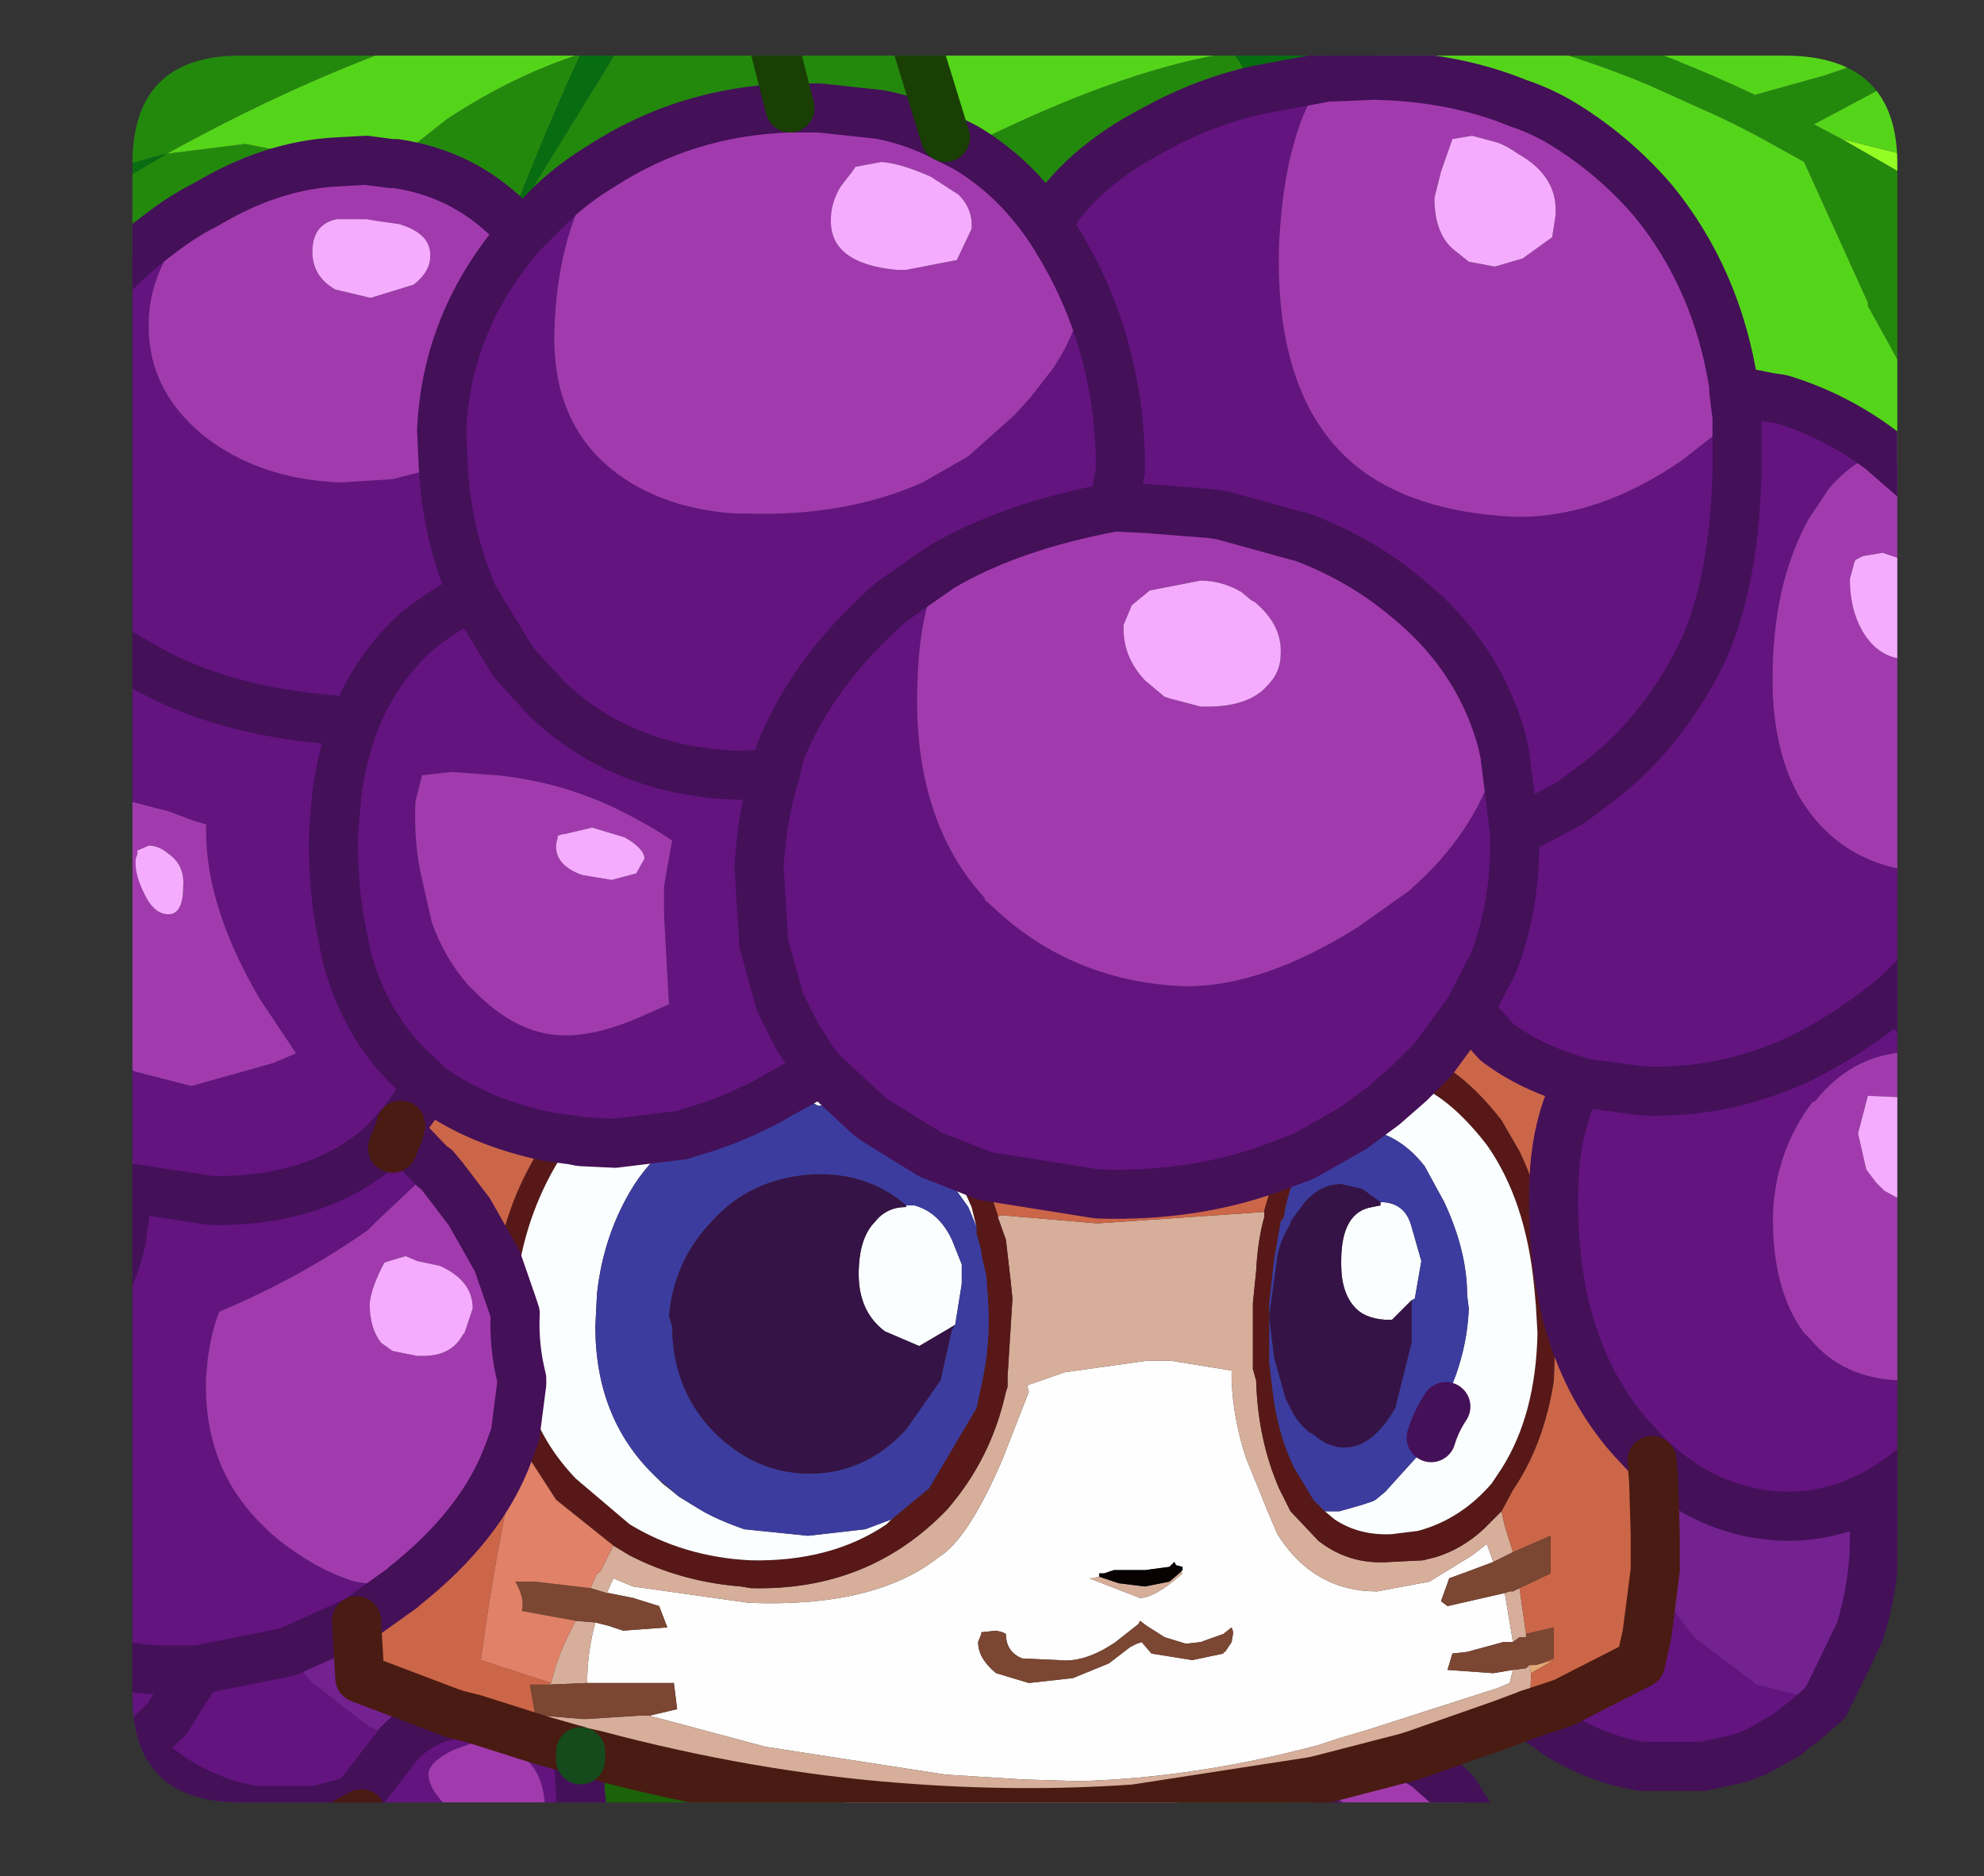 <?xml version="1.0" encoding="UTF-8" standalone="no"?>
<svg xmlns:ffdec="https://www.free-decompiler.com/flash" xmlns:xlink="http://www.w3.org/1999/xlink" ffdec:objectType="frame" height="57.35px" width="60.65px" xmlns="http://www.w3.org/2000/svg">
  <rect width="100%" height="100%" fill="#333333" stroke="none"/>
  <g transform="matrix(1.0, 0.0, 0.0, 1.0, 4.05, 1.7)">
    <clipPath id="clipPath0" transform="matrix(1.0, 0.0, 0.0, 1.0, 0.0, 0.0)">
      <path d="M50.5 0.0 Q53.95 0.0 53.95 3.3 L53.95 50.15 Q53.95 53.4 50.5 53.4 L3.3 53.4 Q0.0 53.4 0.0 50.15 L0.0 3.3 Q0.0 0.0 3.3 0.0 L50.5 0.0" fill="#000000" fill-rule="evenodd" stroke="none"/>
    </clipPath>
    <g clip-path="url(#clipPath0)">
      <use ffdec:characterId="2" height="57.35" transform="matrix(1.0, 0.0, 0.0, 1.0, -4.05, -1.7)" width="60.65" xlink:href="#shape1"/>
    </g>
    <use ffdec:characterId="3" height="53.4" transform="matrix(1.0, 0.0, 0.0, 1.0, 0.0, 0.0)" width="53.95" xlink:href="#shape2"/>
  </g>
  <defs>
    <g id="shape1" transform="matrix(1.0, 0.0, 0.0, 1.0, 4.05, 1.7)">
      <path d="M14.5 47.0 L14.7 46.55 15.3 46.8 18.85 47.3 Q22.7 47.45 24.65 45.9 25.55 45.35 26.6 42.9 L27.4 40.85 27.35 40.65 28.5 40.25 31.0 39.9 31.75 39.9 33.6 40.2 33.6 40.5 Q33.65 41.7 34.05 42.9 L34.5 44.0 34.7 44.5 35.0 45.2 Q36.1 46.95 38.05 46.95 L39.65 46.65 40.95 45.85 41.4 45.5 41.6 46.05 40.8 46.35 40.25 46.55 40.2 46.7 40.0 47.25 40.2 47.4 41.95 47.0 42.2 48.5 41.9 48.5 40.8 48.8 40.35 48.85 40.2 49.35 41.6 49.45 42.2 49.35 42.1 49.75 41.75 49.9 37.7 51.2 36.85 51.45 36.25 51.65 Q32.5 52.65 28.95 52.75 L27.25 52.7 24.85 52.55 19.35 51.7 15.8 50.75 16.65 50.55 16.55 49.75 13.9 49.75 Q13.9 48.8 14.15 47.9 L14.55 48.0 15.0 48.15 16.35 48.05 16.1 47.4 15.3 47.15 14.55 47.0 14.5 47.0 M32.05 46.35 L32.1 46.3 32.1 46.2 31.9 46.15 31.85 46.05 31.7 46.2 30.95 46.3 30.0 46.3 29.7 46.4 29.55 46.4 29.55 46.5 29.35 46.55 29.25 46.55 30.8 47.15 Q31.25 47.15 32.1 46.4 L32.05 46.35 M26.7 48.25 L26.6 48.2 26.4 48.15 25.95 48.2 25.95 48.25 25.85 48.5 Q25.85 49.0 26.4 49.45 L27.4 49.75 28.75 49.6 29.85 49.15 30.5 48.65 30.7 48.55 30.85 48.5 31.15 48.85 32.4 49.05 33.35 48.85 33.35 48.8 33.4 48.8 33.6 48.5 33.65 48.2 33.6 48.05 33.35 48.25 32.65 48.5 32.2 48.55 31.55 48.35 31.0 48.0 30.8 47.85 30.75 47.95 30.05 48.5 Q29.1 49.15 28.3 49.05 L27.2 49.0 Q26.7 48.8 26.7 48.25" fill="#ffffff" fill-rule="evenodd" stroke="none"/>
      <path d="M-3.3 21.1 Q-1.95 19.4 0.05 18.5 L0.0 18.5 Q-3.3 16.5 -3.15 12.9 -3.0 8.25 0.9 5.4 1.55 4.9 2.25 4.55 L1.85 5.0 Q0.55 6.5 0.5 8.05 0.4 10.15 2.15 11.6 3.85 12.95 6.35 13.05 L7.95 12.95 9.5 12.55 9.45 11.45 Q9.6 8.1 11.9 5.45 L12.9 4.45 Q13.55 3.85 14.3 3.4 13.0 5.35 12.9 8.35 12.8 11.15 14.65 12.65 16.15 13.85 18.45 14.0 L18.75 14.0 Q21.8 14.1 24.15 13.05 L25.55 12.25 26.95 11.0 27.45 10.45 28.15 9.55 Q28.9 8.4 28.95 7.55 28.95 7.05 28.15 5.45 L27.95 5.15 Q28.95 3.45 31.25 2.25 32.8 1.4 34.4 1.05 L36.55 0.65 36.45 0.75 Q35.85 1.4 35.5 2.7 35.15 3.9 35.05 5.75 34.9 10.45 37.35 12.5 39.1 13.95 42.25 14.1 44.8 14.15 47.4 12.35 L49.05 11.05 49.55 10.35 50.05 10.45 50.4 10.5 Q52.05 11.0 53.45 12.05 L53.0 12.3 Q52.35 12.65 51.85 13.25 L51.25 14.15 Q50.25 15.95 50.15 18.45 50.0 21.6 51.4 23.3 52.7 24.9 55.1 25.0 L55.15 25.0 55.85 24.9 55.85 26.6 54.8 27.85 53.9 28.75 53.6 29.0 Q52.25 30.05 50.9 30.7 48.6 31.75 46.15 31.65 L44.3 31.4 44.2 31.35 44.3 31.4 46.15 31.65 Q48.6 31.75 50.9 30.7 52.25 30.05 53.6 29.0 L53.9 28.75 54.8 27.85 55.85 26.6 55.85 31.15 55.45 30.55 54.6 30.45 54.5 30.45 Q52.65 30.45 51.45 31.95 L51.35 32.0 Q50.25 33.45 50.15 35.35 50.1 37.7 51.1 39.05 L51.3 39.25 Q52.3 40.45 54.05 40.5 L54.5 40.45 55.85 40.0 55.85 41.75 55.85 46.45 55.5 46.25 Q54.15 45.4 53.2 44.35 L53.0 44.1 Q51.75 44.7 50.4 44.65 48.35 44.55 46.7 43.15 L46.5 43.55 46.45 42.95 45.8 42.25 Q43.3 39.4 43.45 34.5 43.5 32.7 44.2 31.35 42.75 30.95 41.7 30.15 L40.85 29.2 41.6 27.75 Q42.2 26.2 42.25 24.4 L42.25 23.75 43.95 22.85 44.75 22.25 Q46.5 20.95 47.7 18.8 48.95 16.6 49.05 12.75 L49.05 11.05 49.05 12.75 Q48.95 16.6 47.7 18.8 46.5 20.95 44.75 22.25 L43.95 22.85 42.25 23.75 42.25 24.4 Q42.2 26.2 41.6 27.75 L40.85 29.2 39.75 30.7 39.05 31.4 38.25 32.1 37.3 32.8 35.8 33.65 35.0 33.95 Q32.5 34.9 29.5 34.8 L26.05 34.25 25.05 33.85 24.4 33.6 22.7 32.55 22.5 32.4 21.05 31.05 20.85 30.8 20.3 29.95 20.2 29.75 19.8 28.95 19.3 27.15 19.15 24.75 19.2 24.25 Q19.3 23.05 19.65 21.95 L19.8 21.3 Q20.8 18.8 23.2 16.7 L24.7 15.65 23.2 16.7 Q20.8 18.8 19.8 21.3 L19.65 21.95 Q19.3 23.05 19.2 24.25 L19.15 24.75 19.3 27.15 19.8 28.95 20.2 29.75 20.3 29.95 20.85 30.8 21.05 31.05 20.7 31.25 19.7 31.8 19.45 31.95 Q18.2 32.6 17.1 32.9 L16.8 33.0 14.75 33.25 13.7 33.2 13.45 33.15 12.7 33.05 Q10.55 32.6 9.05 31.5 L8.85 31.3 8.75 31.2 Q7.15 29.8 6.55 27.55 L6.45 27.05 Q6.1 25.5 6.15 23.7 L6.25 22.55 Q6.4 21.4 6.8 20.35 7.45 18.7 8.75 17.55 9.6 16.9 10.4 16.5 L11.65 18.55 12.7 19.7 Q15.05 21.9 18.55 22.0 L19.65 21.95 18.55 22.0 Q15.05 21.9 12.7 19.7 L11.65 18.55 10.4 16.5 Q9.6 16.9 8.75 17.55 7.45 18.7 6.8 20.35 6.4 21.4 6.25 22.55 L6.15 23.7 Q6.1 25.5 6.45 27.05 L6.55 27.55 Q7.15 29.8 8.75 31.2 L8.85 31.3 9.05 31.5 8.6 32.15 8.2 32.7 8.05 32.85 7.7 33.25 7.95 33.4 9.2 34.0 7.45 35.65 7.2 35.9 Q5.15 37.35 2.65 38.4 2.4 39.05 2.3 39.85 L2.25 40.4 Q2.15 43.2 4.05 45.0 L4.2 45.15 4.5 45.4 Q5.65 46.3 6.8 46.65 L8.05 46.85 8.25 46.85 6.85 47.85 4.75 48.8 2.0 49.35 1.05 50.85 0.05 51.8 1.05 50.85 2.0 49.35 4.75 48.8 5.45 49.7 7.25 51.1 8.3 51.45 8.15 51.6 6.8 53.35 8.15 51.6 8.3 51.45 Q8.95 50.85 9.85 50.7 L10.45 50.85 12.5 51.5 13.55 51.8 13.7 52.0 13.7 52.1 13.65 52.4 13.7 53.2 14.3 53.35 16.75 53.9 16.3 54.9 13.8 54.9 12.35 54.9 12.4 54.75 12.6 54.05 Q12.7 52.7 12.05 52.1 L10.5 51.55 10.35 51.6 9.8 51.8 Q9.1 52.15 9.05 52.5 9.0 53.2 10.55 54.3 L11.4 54.9 8.15 54.9 7.0 53.75 6.65 53.55 6.8 53.35 6.75 53.35 5.6 53.65 3.75 53.65 Q2.45 53.45 1.2 52.65 L0.05 51.8 Q-1.4 52.85 -3.3 52.95 L-3.3 50.15 -3.2 50.05 -3.05 49.8 -3.3 49.7 -3.3 47.45 -3.3 40.2 -3.3 37.75 -2.3 37.25 -2.2 36.7 -2.3 36.0 -3.3 35.5 -3.3 32.9 -3.3 21.1 M30.0 13.8 L30.15 12.95 30.2 12.7 30.2 12.25 Q30.1 8.8 28.45 5.95 L28.15 5.45 28.45 5.95 Q30.1 8.8 30.2 12.25 L30.2 12.7 30.15 12.95 30.0 13.8 Q26.8 14.4 24.7 15.65 24.05 17.1 24.0 19.1 23.9 21.35 24.5 23.1 25.0 24.6 26.05 25.75 L26.05 25.8 26.6 26.3 Q28.9 28.3 32.1 28.45 34.5 28.5 37.45 26.65 L39.0 25.55 Q41.15 23.7 41.8 21.2 L41.85 20.9 Q41.1 18.25 38.8 16.45 37.45 15.35 35.7 14.7 L35.65 14.7 33.3 14.05 32.95 14.0 31.05 13.85 30.05 13.8 30.0 13.8 M42.25 23.75 L41.95 21.35 41.85 20.9 41.95 21.35 42.25 23.75 M55.45 30.55 L54.95 29.85 54.6 29.45 53.9 28.75 54.6 29.45 54.95 29.85 55.45 30.55 M42.7 50.7 L43.3 50.5 43.75 50.35 46.1 49.15 46.3 48.25 46.55 46.3 Q46.9 47.4 47.8 48.4 L49.65 49.8 51.45 50.25 51.55 50.2 52.05 49.75 51.8 50.25 51.75 50.35 51.3 50.75 50.55 51.35 49.65 51.85 49.15 52.05 48.0 52.3 46.15 52.3 Q44.85 52.1 43.6 51.35 L42.7 50.7 M46.45 42.95 L46.7 43.15 46.45 42.95 M53.0 44.1 Q54.15 43.55 55.2 42.45 L55.85 41.75 55.2 42.45 Q54.15 43.55 53.0 44.1 M0.7 23.0 L-1.0 22.55 -2.0 22.55 -2.2 23.1 -2.5 24.8 -2.35 26.95 Q-2.05 29.1 -0.9 30.3 L0.05 31.05 1.8 31.5 4.3 30.8 5.0 30.5 4.7 30.05 3.9 28.85 Q2.25 26.05 2.25 23.7 L2.25 23.5 1.9 23.4 1.1 23.1 0.7 23.0 M8.85 22.0 L8.65 22.8 Q8.6 23.95 8.8 24.95 L9.15 26.5 Q9.55 27.6 10.25 28.4 L10.5 28.65 Q11.75 29.9 13.1 29.95 14.1 30.0 15.5 29.4 L16.4 29.0 16.25 26.3 16.25 25.4 16.3 25.1 16.45 24.25 16.5 24.0 Q15.85 23.55 14.85 23.05 13.1 22.2 11.15 22.0 L9.75 21.9 8.85 22.0 M9.5 12.55 Q9.6 14.45 10.25 16.1 L10.4 16.5 10.25 16.1 Q9.6 14.45 9.5 12.55 M6.8 20.35 Q2.7 20.15 0.05 18.5 2.7 20.15 6.8 20.35 M7.7 33.25 Q5.7 35.05 2.4 35.0 L-0.2 34.6 Q-1.85 34.15 -3.05 33.05 L-3.15 33.0 -3.3 32.9 -3.15 33.0 -3.05 33.05 Q-1.85 34.15 -0.2 34.6 L2.4 35.0 Q5.7 35.05 7.7 33.25 M2.0 49.35 L0.85 49.35 Q-1.2 49.3 -2.65 48.1 L-3.2 47.55 -3.3 47.45 -3.2 47.55 -2.65 48.1 Q-1.2 49.3 0.85 49.35 L2.0 49.35 M39.05 52.0 L39.55 52.3 36.55 53.15 Q36.95 53.3 37.75 53.95 L39.4 54.9 36.5 54.9 34.7 54.9 34.65 54.85 34.55 54.55 35.5 54.35 36.25 54.25 36.1 53.75 36.15 52.75 39.05 52.0 M41.05 54.1 L41.15 54.35 Q41.1 54.35 41.0 54.45 L40.7 54.9 39.45 54.9 Q39.9 54.9 40.7 54.35 L41.05 54.1 M32.1 54.9 L31.8 54.9 31.75 54.85 31.8 54.85 32.1 54.85 32.1 54.9 M22.05 54.9 L21.0 54.9 21.2 54.6 22.2 54.65 22.05 54.9 M36.25 54.25 L36.5 54.9 36.25 54.25 M13.7 53.2 L13.85 54.55 13.9 54.7 13.8 54.9 13.9 54.7 13.85 54.55 13.7 53.2 M-0.2 34.6 L-0.15 34.85 -0.35 36.25 Q-0.7 37.8 -1.7 38.9 L-3.3 40.2 -1.7 38.9 Q-0.7 37.8 -0.35 36.25 L-0.15 34.85 -0.2 34.6" fill="#631480" fill-rule="evenodd" stroke="none"/>
      <path d="M46.55 46.3 L46.55 45.2 46.5 43.55 46.7 43.15 Q48.35 44.55 50.4 44.65 51.75 44.7 53.0 44.1 L53.2 44.35 Q53.4 46.3 52.8 48.2 L52.05 49.75 51.55 50.2 51.45 50.25 49.65 49.8 47.8 48.4 Q46.9 47.4 46.55 46.3 M8.3 51.45 L7.25 51.1 5.45 49.7 4.75 48.8 6.85 47.85 6.95 49.6 9.85 50.7 Q8.95 50.85 8.3 51.45" fill="#732291" fill-rule="evenodd" stroke="none"/>
      <path d="M41.85 44.5 L41.95 44.95 42.2 45.75 41.6 46.05 41.4 45.5 40.95 45.85 39.65 46.65 38.05 46.95 Q36.1 46.95 35.0 45.2 L34.7 44.5 34.5 44.0 34.05 42.9 Q33.65 41.7 33.6 40.5 L33.6 40.2 31.75 39.9 31.0 39.9 28.5 40.25 27.35 40.65 27.4 40.85 26.6 42.9 Q25.55 45.35 24.65 45.9 22.7 47.45 18.85 47.3 L15.3 46.8 14.7 46.55 14.5 47.0 14.0 46.85 14.2 46.4 14.3 46.35 14.7 45.55 15.2 45.85 Q16.75 46.65 18.6 46.8 L18.9 46.85 Q22.5 46.95 24.9 44.45 26.25 42.9 26.7 40.85 L26.75 40.7 26.75 40.4 26.9 38.0 26.85 37.5 26.7 36.2 26.45 35.5 26.55 35.45 29.5 35.7 34.6 35.35 34.6 35.5 Q34.4 36.2 34.35 37.15 L34.25 38.15 34.25 40.05 34.25 40.15 34.35 40.5 Q34.4 42.3 35.05 43.8 L35.4 44.5 36.25 45.4 Q37.2 46.15 38.45 46.05 L39.45 46.0 39.85 45.9 Q40.65 45.65 41.3 45.05 L41.85 44.5 M42.4 46.85 L42.6 48.25 42.6 48.35 42.4 48.35 42.2 48.5 41.95 47.0 42.1 46.95 42.2 46.95 42.4 46.85 M42.75 49.45 L42.75 49.6 42.7 50.7 41.9 51.0 39.05 52.0 36.15 52.75 30.65 53.6 Q27.1 53.85 23.35 53.55 18.85 53.2 14.15 51.95 L13.7 51.85 13.55 51.8 12.5 51.5 12.55 50.8 12.55 50.75 13.75 50.85 13.9 50.85 15.45 50.75 15.8 50.75 19.35 51.7 24.85 52.55 27.25 52.7 28.95 52.75 Q32.5 52.65 36.25 51.65 L36.85 51.45 37.7 51.2 41.75 49.9 42.1 49.75 42.2 49.35 42.6 49.3 42.7 49.2 42.75 49.45 M14.15 47.9 Q13.9 48.8 13.9 49.75 L12.7 49.8 12.8 49.75 Q13.0 48.85 13.55 47.85 L14.15 47.9 M29.55 46.5 L30.15 46.7 30.95 46.8 31.7 46.65 32.05 46.35 32.1 46.4 Q31.25 47.15 30.8 47.15 L29.25 46.55 29.35 46.55 29.55 46.5" fill="#d7af9b" fill-rule="evenodd" stroke="none"/>
      <path d="M55.85 4.2 L55.7 4.15 55.0 4.0 54.6 3.9 54.25 3.7 52.25 2.55 55.85 3.45 55.85 4.2" fill="#94ff23" fill-rule="evenodd" stroke="none"/>
      <path d="M7.9 3.3 L9.6 1.95 Q11.65 0.6 13.7 -0.05 L13.75 -0.25 14.05 -0.95 15.3 -0.95 14.95 -0.45 13.7 -0.05 Q12.75 2.0 11.55 5.05 10.1 3.6 8.05 3.3 L7.9 3.3 M10.2 -0.95 Q5.85 0.35 1.05 3.0 L3.45 2.7 6.25 3.25 Q4.25 3.35 2.25 4.55 1.55 4.9 0.9 5.4 -3.0 8.25 -3.15 12.9 -3.3 16.5 0.0 18.5 L0.05 18.5 Q-1.95 19.4 -3.3 21.1 L-3.3 5.7 -3.2 5.5 1.05 3.0 Q-1.15 3.5 -3.3 4.9 L-3.3 2.05 -1.25 1.3 Q0.9 -0.05 2.9 -0.95 L10.2 -0.95 M19.55 -0.55 L19.45 -0.95 23.8 -0.95 23.8 -0.9 24.85 2.5 Q23.9 2.0 22.85 1.8 L21.0 1.6 20.1 1.6 19.55 -0.55 20.1 1.6 Q16.9 1.7 14.3 3.4 13.55 3.85 12.9 4.45 L11.9 5.45 11.65 5.15 12.35 3.85 14.6 0.2 14.95 -0.45 17.65 -0.75 19.55 -0.55 M33.65 -0.1 L33.15 -0.95 36.4 -0.95 36.55 -0.25 36.55 -0.15 35.25 -0.25 33.65 -0.1 34.4 1.05 Q32.8 1.4 31.25 2.25 28.95 3.45 27.95 5.15 26.9 3.65 25.45 2.8 L26.4 2.35 Q30.6 0.35 33.65 -0.1 M44.15 -0.95 L44.75 -0.75 Q47.15 0.05 49.6 1.2 L51.75 0.6 53.2 0.1 55.85 -0.85 55.85 -0.3 53.75 0.85 51.4 2.1 52.25 2.55 54.25 3.7 54.6 3.9 55.0 4.0 55.7 4.15 55.85 4.2 55.85 5.6 55.1 5.4 54.4 5.2 54.5 6.05 54.65 7.15 Q55.1 10.0 55.85 12.15 L55.85 14.15 54.5 11.95 55.0 12.05 55.5 12.1 53.05 7.65 53.05 7.55 51.1 3.25 50.2 2.75 Q49.05 2.1 47.9 1.6 L46.35 0.9 Q43.6 -0.25 40.3 -0.95 L44.15 -0.95 M50.05 10.45 L49.55 10.35 49.05 11.05 48.95 10.25 49.55 10.35 48.95 10.25 48.95 10.1 Q49.5 10.2 50.05 10.45 M42.35 1.45 Q40.4 0.65 37.95 0.6 L36.8 0.65 36.55 -0.15 Q39.9 0.05 42.35 1.45" fill="#238a0d" fill-rule="evenodd" stroke="none"/>
      <path d="M14.05 -0.95 L13.75 -0.25 13.7 -0.05 Q11.65 0.6 9.6 1.95 L7.9 3.3 7.15 3.2 6.25 3.25 3.45 2.7 1.05 3.0 Q5.85 0.35 10.2 -0.95 L14.05 -0.95 M14.95 -0.45 L15.3 -0.95 19.45 -0.95 19.55 -0.55 17.65 -0.75 14.95 -0.45 M24.85 2.5 L23.8 -0.9 23.8 -0.95 33.15 -0.95 33.65 -0.1 Q30.6 0.35 26.4 2.35 L25.45 2.8 24.85 2.5 M2.9 -0.95 Q0.9 -0.05 -1.25 1.3 L-3.3 2.05 -3.3 -0.95 2.9 -0.95 M36.55 -0.15 L36.55 -0.25 36.4 -0.95 40.3 -0.95 Q43.6 -0.25 46.35 0.9 L47.9 1.6 Q49.05 2.1 50.2 2.75 L51.1 3.25 53.05 7.55 53.05 7.65 55.5 12.1 55.0 12.05 54.5 11.95 55.85 14.15 55.85 14.65 54.6 13.05 53.45 12.05 Q52.05 11.0 50.4 10.5 L50.05 10.45 Q49.5 10.2 48.95 10.1 48.45 6.85 46.5 4.45 45.3 3.05 43.75 2.1 43.1 1.7 42.35 1.45 39.9 0.05 36.55 -0.15 M55.85 -0.85 L53.2 0.1 51.75 0.6 49.6 1.2 Q47.15 0.05 44.75 -0.75 L44.15 -0.95 55.85 -0.95 55.85 -0.85 M55.85 12.15 Q55.1 10.0 54.65 7.15 L54.5 6.05 54.4 5.2 55.1 5.4 55.85 5.6 55.85 12.15 M52.25 2.55 L51.4 2.1 53.75 0.85 55.85 -0.3 55.85 3.45 52.25 2.55" fill="#55d61a" fill-rule="evenodd" stroke="none"/>
      <path d="M11.55 5.05 Q12.75 2.0 13.7 -0.05 L14.95 -0.45 14.6 0.2 12.35 3.85 11.65 5.15 11.55 5.05 M-3.3 4.9 Q-1.15 3.5 1.05 3.0 L-3.2 5.5 -3.3 5.7 -3.3 4.9 M33.65 -0.1 L35.25 -0.25 36.55 -0.15 36.8 0.65 36.55 0.65 34.4 1.05 33.65 -0.1" fill="#086d11" fill-rule="evenodd" stroke="none"/>
      <path d="M6.25 3.25 L7.15 3.2 7.9 3.3 8.05 3.3 Q10.1 3.6 11.55 5.05 L11.65 5.15 11.9 5.45 Q9.6 8.1 9.45 11.45 L9.5 12.55 7.95 12.95 6.35 13.05 Q3.85 12.95 2.15 11.6 0.4 10.15 0.5 8.05 0.55 6.5 1.85 5.0 L2.25 4.55 Q4.25 3.35 6.25 3.25 M20.1 1.6 L21.0 1.6 22.85 1.8 Q23.9 2.0 24.85 2.5 L25.45 2.8 Q26.9 3.65 27.95 5.15 L28.15 5.45 Q28.95 7.05 28.95 7.55 28.9 8.4 28.15 9.55 L27.45 10.45 26.95 11.0 25.55 12.25 24.15 13.05 Q21.8 14.1 18.75 14.0 L18.45 14.0 Q16.15 13.85 14.65 12.65 12.8 11.15 12.9 8.35 13.0 5.35 14.3 3.4 16.9 1.7 20.1 1.6 M55.85 24.9 L55.15 25.0 55.1 25.0 Q52.7 24.9 51.4 23.3 50.0 21.6 50.15 18.45 50.25 15.95 51.25 14.15 L51.85 13.25 Q52.35 12.65 53.0 12.3 L53.45 12.05 54.6 13.05 55.85 14.65 55.85 24.9 M42.35 1.45 Q43.1 1.7 43.75 2.1 45.3 3.05 46.5 4.45 48.45 6.85 48.95 10.1 L48.95 10.25 49.05 11.05 47.4 12.35 Q44.8 14.15 42.25 14.1 39.1 13.95 37.35 12.5 34.9 10.45 35.05 5.75 35.15 3.9 35.5 2.7 35.85 1.4 36.45 0.75 L36.55 0.65 36.8 0.65 37.95 0.6 Q40.4 0.65 42.35 1.45 M40.95 2.45 L40.35 2.55 40.0 3.55 39.8 4.35 Q39.8 5.4 40.35 5.9 L40.85 6.3 41.65 6.45 42.5 6.2 43.4 5.55 43.5 4.9 Q43.6 3.7 42.35 3.0 42.0 2.75 41.7 2.65 L40.95 2.45 M30.0 13.8 L30.05 13.8 31.05 13.85 32.95 14.0 33.3 14.05 35.65 14.7 35.7 14.7 Q37.45 15.35 38.8 16.45 41.1 18.25 41.85 20.9 L41.8 21.2 Q41.15 23.7 39.0 25.55 L37.45 26.65 Q34.5 28.5 32.1 28.45 28.9 28.3 26.6 26.3 L26.05 25.8 26.05 25.75 Q25.0 24.6 24.5 23.1 23.9 21.35 24.0 19.1 24.05 17.1 24.7 15.65 26.8 14.4 30.0 13.8 M52.7 15.4 L52.65 15.45 52.5 16.0 Q52.5 17.0 52.95 17.7 53.45 18.45 54.25 18.45 L55.2 18.25 55.45 17.9 55.6 17.25 Q55.65 16.15 54.7 15.6 L53.5 15.2 52.9 15.3 52.7 15.4 M55.45 30.55 L55.85 31.15 55.85 32.45 55.35 32.15 54.25 31.9 54.2 31.85 53.05 31.8 52.75 32.95 53.0 34.05 53.3 34.45 53.55 34.7 54.1 35.0 54.3 35.1 54.8 35.15 Q55.45 35.15 55.85 34.8 L55.85 40.0 54.5 40.45 54.05 40.5 Q52.3 40.45 51.3 39.25 L51.1 39.05 Q50.1 37.7 50.15 35.35 50.25 33.45 51.35 32.0 L51.45 31.95 Q52.65 30.45 54.5 30.45 L54.6 30.45 55.45 30.55 M22.0 3.55 L21.65 4.0 Q21.35 4.5 21.35 5.0 21.3 6.35 23.35 6.55 L23.65 6.55 25.2 6.25 25.65 5.3 Q25.7 4.7 25.25 4.25 L24.4 3.7 Q23.5 3.3 22.9 3.25 L22.1 3.4 22.0 3.55 M30.55 16.8 L30.3 17.4 Q30.25 18.35 30.95 19.1 L31.55 19.6 31.7 19.65 32.65 19.9 Q34.1 19.95 34.7 19.25 35.1 18.85 35.1 18.3 35.15 17.4 34.3 16.7 L34.2 16.65 33.9 16.4 Q33.3 16.05 32.65 16.05 L31.1 16.35 30.55 16.8 M6.25 5.0 Q5.5 5.15 5.5 6.0 5.5 6.75 6.2 7.15 L7.25 7.4 7.3 7.4 8.6 7.0 Q9.1 6.6 9.1 6.15 9.15 5.45 8.15 5.15 L7.45 5.05 7.15 5.0 6.25 5.0 M0.7 23.0 L1.1 23.1 1.9 23.4 2.25 23.5 2.25 23.7 Q2.25 26.05 3.9 28.85 L4.7 30.05 5.0 30.5 4.3 30.8 1.8 31.5 0.05 31.05 -0.9 30.3 Q-2.05 29.1 -2.35 26.95 L-2.5 24.8 -2.2 23.1 -2.0 22.55 -1.0 22.55 0.7 23.0 M0.5 24.15 L0.15 24.3 0.15 24.4 0.1 24.55 Q0.05 25.0 0.35 25.6 0.65 26.25 1.1 26.25 1.55 26.25 1.55 25.4 1.6 24.75 1.1 24.4 0.8 24.15 0.5 24.15 M8.85 22.0 L9.75 21.9 11.15 22.0 Q13.1 22.2 14.85 23.05 15.85 23.55 16.5 24.0 L16.45 24.25 16.3 25.1 16.25 25.4 16.25 26.3 16.4 29.0 15.5 29.4 Q14.1 30.0 13.1 29.95 11.75 29.9 10.5 28.65 L10.25 28.4 Q9.55 27.6 9.15 26.5 L8.8 24.95 Q8.6 23.95 8.65 22.8 L8.85 22.0 M13.0 23.9 L12.95 24.1 Q12.9 24.75 13.75 25.05 L14.65 25.2 15.4 25.0 15.65 24.55 Q15.65 24.25 15.05 23.9 L14.05 23.6 13.2 23.8 13.15 23.8 13.0 23.85 13.0 23.9 M9.2 34.0 L9.25 34.0 9.5 34.3 10.3 35.35 11.15 36.85 11.6 38.15 11.7 38.45 Q11.65 39.45 11.9 40.45 L11.9 40.6 11.7 42.15 11.5 42.7 Q10.7 44.9 8.3 46.8 L8.25 46.85 8.05 46.85 6.8 46.65 Q5.65 46.3 4.5 45.4 L4.2 45.15 4.05 45.0 Q2.15 43.2 2.25 40.4 L2.3 39.85 Q2.4 39.05 2.65 38.4 5.15 37.35 7.2 35.9 L7.45 35.65 9.2 34.0 M7.85 36.85 L7.7 36.9 Q7.3 37.65 7.25 38.15 7.25 38.9 7.6 39.35 L7.95 39.6 8.7 39.75 8.9 39.75 Q9.75 39.75 10.1 39.1 L10.15 39.05 10.4 38.3 Q10.4 37.45 9.4 37.0 L8.7 36.85 8.35 36.7 7.85 36.85 M39.55 52.3 L40.4 53.05 41.05 54.1 40.7 54.35 Q39.9 54.9 39.45 54.9 L39.4 54.9 37.75 53.95 Q36.95 53.3 36.55 53.15 L39.55 52.3 M12.35 54.9 L11.4 54.9 10.55 54.3 Q9.0 53.2 9.05 52.5 9.1 52.15 9.8 51.8 L10.35 51.6 10.5 51.55 12.05 52.1 Q12.7 52.7 12.6 54.05 L12.4 54.75 12.35 54.9 M-3.3 35.5 L-2.3 36.0 -2.2 36.7 -2.3 37.25 -3.3 37.75 -3.3 35.5 M-3.3 49.7 L-3.05 49.8 -3.2 50.05 -3.3 50.15 -3.3 49.7" fill="#a23bae" fill-rule="evenodd" stroke="none"/>
      <path d="M41.0 54.45 L41.55 54.9 40.7 54.9 41.0 54.45 M8.15 54.9 L4.9 54.9 5.8 54.4 7.0 53.75 8.15 54.9" fill="#d78258" fill-rule="evenodd" stroke="none"/>
      <path d="M42.9 49.2 L43.45 49.05 42.75 49.45 42.7 49.2 42.75 49.2 42.9 49.2" fill="#e2aa74" fill-rule="evenodd" stroke="none"/>
      <path d="M36.25 54.25 L35.5 54.35 34.55 54.55 34.5 54.55 32.1 54.85 31.8 54.85 31.75 54.85 31.75 54.8 30.65 53.6 36.15 52.75 36.1 53.75 36.25 54.25 M23.35 53.55 L23.0 53.85 22.2 54.65 21.2 54.6 19.8 54.4 19.25 54.3 16.75 53.9 14.3 53.35 13.7 53.2 13.65 52.4 13.7 52.1 13.7 52.0 13.7 51.85 14.15 51.95 Q18.85 53.2 23.35 53.55" fill="#1c620a" fill-rule="evenodd" stroke="none"/>
      <path d="M34.7 54.9 L32.1 54.9 32.1 54.85 34.5 54.55 34.55 54.55 34.65 54.85 34.7 54.9 M21.0 54.9 L16.3 54.9 16.75 53.9 19.25 54.3 19.8 54.4 21.2 54.6 21.0 54.9" fill="#a039af" fill-rule="evenodd" stroke="none"/>
      <path d="M31.8 54.9 L22.05 54.9 22.2 54.65 23.0 53.85 23.35 53.55 Q27.1 53.85 30.65 53.6 L31.75 54.8 31.75 54.85 31.8 54.9" fill="#ecd3fb" fill-rule="evenodd" stroke="none"/>
      <path d="M40.85 29.2 L41.7 30.15 Q42.75 30.95 44.2 31.35 43.5 32.7 43.45 34.5 43.3 39.4 45.8 42.25 L46.45 42.95 46.5 43.55 46.55 45.2 46.55 46.3 46.3 48.25 46.1 49.15 43.75 50.35 43.3 50.5 42.7 50.7 42.75 49.6 42.75 49.45 43.45 49.05 42.9 49.2 43.45 49.0 43.45 48.5 43.45 48.05 42.6 48.25 42.4 46.85 43.35 46.4 43.35 45.25 42.2 45.75 41.95 44.95 41.85 44.5 42.2 43.85 Q43.15 42.45 43.45 40.5 L43.5 38.85 43.5 38.2 43.45 37.5 Q43.2 35.15 42.4 33.5 L41.85 32.55 Q40.8 31.2 39.75 30.7 L40.85 29.2 M35.0 33.95 L34.6 35.3 34.6 35.35 29.5 35.7 26.55 35.45 26.45 35.5 26.45 35.45 26.05 34.25 29.5 34.8 Q32.5 34.9 35.0 33.95 M9.05 31.5 Q10.55 32.6 12.7 33.05 11.6 34.65 11.2 36.55 L11.15 36.85 10.3 35.35 9.5 34.3 9.25 34.0 9.2 34.0 7.95 33.4 8.15 32.9 9.2 34.0 8.15 32.9 8.2 32.7 8.6 32.15 9.05 31.5 M8.25 46.85 L8.3 46.8 Q10.7 44.9 11.5 42.7 L11.7 42.15 11.85 42.45 Q11.1 45.65 10.65 49.05 L12.8 49.75 12.7 49.8 12.15 49.8 12.3 50.65 12.55 50.75 12.55 50.8 12.5 51.5 10.45 50.85 9.85 50.7 6.95 49.6 6.85 47.85 8.25 46.85" fill="#cd6648" fill-rule="evenodd" stroke="none"/>
      <path d="M39.75 30.7 Q40.8 31.2 41.85 32.55 L42.4 33.5 Q43.2 35.15 43.45 37.5 L43.5 38.2 43.5 38.85 43.45 40.5 Q43.15 42.45 42.2 43.85 L41.85 44.5 41.3 45.05 Q40.65 45.65 39.85 45.9 L39.45 46.0 38.45 46.05 Q37.2 46.15 36.25 45.4 L35.4 44.5 35.05 43.8 Q34.4 42.3 34.35 40.5 L34.25 40.15 34.25 40.05 34.25 38.15 34.35 37.15 Q34.4 36.2 34.6 35.5 L34.6 35.35 34.6 35.3 35.0 33.95 35.8 33.65 Q35.45 34.35 35.25 35.2 L35.2 35.5 35.1 35.65 34.9 36.8 34.75 38.15 34.75 39.95 34.85 40.8 Q35.0 42.1 35.5 43.15 L36.1 44.15 36.45 44.5 36.75 44.75 Q37.5 45.25 38.5 45.2 L39.3 45.1 Q40.6 44.75 41.55 43.65 L41.85 43.2 Q42.9 41.55 42.95 39.05 L42.9 38.2 42.85 37.65 Q42.6 35.0 41.4 33.3 40.2 31.75 39.05 31.4 L39.75 30.7 M25.05 33.85 L26.05 34.25 26.45 35.45 26.45 35.5 26.7 36.2 26.85 37.5 26.9 38.0 26.75 40.4 26.75 40.7 26.7 40.85 Q26.25 42.9 24.9 44.45 22.5 46.95 18.9 46.85 L18.6 46.8 Q16.75 46.65 15.2 45.85 L14.7 45.55 12.95 44.15 11.85 42.45 11.7 42.15 11.9 40.6 11.9 40.45 12.15 41.2 Q12.55 42.45 13.55 43.5 L15.2 44.9 Q16.85 45.9 18.9 46.0 21.35 46.05 23.05 44.9 L23.2 44.75 24.35 43.8 25.8 41.35 25.95 40.65 Q26.25 39.35 26.15 38.0 L26.1 37.3 25.95 36.65 25.95 36.55 25.8 36.0 25.8 35.85 25.8 35.8 25.65 35.2 25.05 33.85 M12.7 33.05 L13.45 33.15 Q12.25 34.8 11.85 36.85 L11.7 38.0 11.7 38.45 11.6 38.15 11.15 36.85 11.2 36.55 Q11.6 34.65 12.7 33.05" fill="#581818" fill-rule="evenodd" stroke="none"/>
      <path d="M39.05 31.4 Q40.2 31.75 41.4 33.3 42.6 35.0 42.85 37.65 L42.9 38.2 42.95 39.05 Q42.9 41.55 41.85 43.2 L41.55 43.65 Q40.6 44.75 39.3 45.1 L38.5 45.2 Q37.5 45.25 36.75 44.75 L36.45 44.5 36.9 44.5 37.6 44.3 37.9 44.2 38.0 44.15 38.3 43.9 39.25 42.85 39.7 42.25 Q39.85 41.75 40.15 41.3 L40.25 40.85 Q40.8 39.6 40.85 38.3 L40.8 37.9 Q40.8 36.55 40.1 35.05 L39.5 33.95 Q38.6 32.8 37.3 32.8 L38.25 32.1 39.05 31.4 M21.05 31.05 L22.5 32.4 21.15 32.1 21.0 32.1 20.95 32.1 20.7 31.95 20.35 31.85 19.45 31.95 19.7 31.8 20.7 31.25 21.05 31.05 M24.4 33.6 L25.05 33.85 25.65 35.2 25.8 35.8 25.55 35.2 24.4 33.6 M13.45 33.15 L13.7 33.2 14.75 33.25 16.8 33.0 Q15.95 33.6 15.35 34.5 14.4 36.0 14.2 37.85 L14.15 38.85 Q14.15 41.65 15.95 43.4 L16.05 43.5 16.2 43.65 16.7 44.05 17.35 44.45 Q17.85 44.75 18.7 45.05 L20.65 45.25 22.4 45.05 23.2 44.75 23.05 44.9 Q21.35 46.05 18.9 46.0 16.85 45.9 15.2 44.9 L13.55 43.5 Q12.55 42.45 12.15 41.2 L11.9 40.45 Q11.65 39.45 11.7 38.45 L11.7 38.0 11.85 36.85 Q12.25 34.8 13.45 33.15 M23.65 35.15 L23.9 35.15 Q24.65 35.35 25.05 36.2 L25.35 36.95 25.35 37.55 25.15 38.8 24.9 38.95 24.05 39.45 23.0 39.0 Q22.2 38.4 22.2 37.25 22.2 36.15 22.7 35.65 23.05 35.2 23.65 35.2 L23.65 35.15 M38.15 35.05 Q38.9 35.05 39.1 35.8 L39.4 36.85 39.2 38.0 39.1 38.05 38.5 38.65 38.45 38.65 Q37.75 38.65 37.4 38.3 36.95 37.85 36.95 36.95 L36.95 36.85 Q36.95 35.35 37.9 35.2 L38.15 35.15 38.15 35.05" fill="#fcffff" fill-rule="evenodd" stroke="none"/>
      <path d="M36.45 44.5 L36.1 44.15 35.5 43.15 Q35.0 42.1 34.85 40.8 L34.75 39.95 34.75 38.15 34.9 36.8 35.1 35.65 35.2 35.5 35.25 35.2 Q35.45 34.35 35.8 33.65 L37.3 32.8 Q38.6 32.8 39.5 33.95 L40.1 35.05 Q40.8 36.55 40.8 37.9 L40.85 38.3 Q40.8 39.6 40.25 40.85 L40.15 41.3 Q39.85 41.75 39.7 42.25 L39.25 42.85 38.3 43.9 38.0 44.15 37.9 44.2 37.6 44.3 36.9 44.5 36.45 44.5 M22.5 32.4 L22.7 32.55 24.4 33.6 25.55 35.2 25.8 35.8 25.8 35.85 25.8 36.0 25.95 36.55 25.95 36.65 26.1 37.3 26.15 38.0 Q26.25 39.35 25.95 40.65 L25.8 41.35 24.35 43.8 23.2 44.75 22.4 45.05 20.65 45.25 18.7 45.05 Q17.85 44.75 17.35 44.45 L16.7 44.05 16.25 43.65 16.05 43.5 15.95 43.4 Q14.15 41.65 14.15 38.85 L14.2 37.85 Q14.4 36.0 15.35 34.5 15.95 33.6 16.8 33.0 L17.1 32.9 Q18.2 32.6 19.45 31.95 L20.35 31.85 20.95 32.1 21.0 32.1 21.15 32.1 22.5 32.4 M23.65 35.15 Q22.5 34.15 20.85 34.2 18.9 34.3 17.7 35.65 16.55 36.85 16.4 38.55 L16.5 38.85 Q16.5 40.7 17.7 42.0 19.0 43.35 20.7 43.35 22.4 43.35 23.65 42.0 L24.7 40.5 25.05 38.95 25.15 38.8 25.35 37.55 25.35 36.95 25.05 36.2 Q24.65 35.35 23.9 35.15 L23.65 35.15 M38.15 35.05 L37.6 34.65 36.95 34.5 Q36.3 34.5 35.8 35.1 L35.4 35.65 35.4 35.7 35.35 35.8 Q35.1 36.2 35.0 36.7 L34.75 38.55 34.9 39.8 35.25 41.05 35.4 41.35 Q35.7 41.95 36.1 42.15 36.55 42.55 37.05 42.55 37.9 42.55 38.6 41.35 L39.1 39.35 39.1 38.8 39.1 38.5 39.1 38.05 39.2 38.0 39.4 36.85 39.1 35.8 Q38.9 35.05 38.15 35.05" fill="#3c3ca0" fill-rule="evenodd" stroke="none"/>
      <path d="M42.2 45.75 L43.35 45.25 43.35 46.4 42.4 46.85 42.2 46.95 42.1 46.95 41.95 47.0 40.2 47.4 40.0 47.25 40.2 46.7 40.25 46.55 40.8 46.35 41.6 46.05 42.2 45.75 M42.6 48.25 L43.45 48.05 43.45 48.5 43.45 49.0 42.9 49.2 42.75 49.2 42.7 49.2 42.6 49.3 42.2 49.35 41.6 49.45 40.2 49.35 40.35 48.85 40.8 48.8 41.9 48.5 42.2 48.5 42.4 48.35 42.6 48.35 42.6 48.25 M14.0 46.85 L14.5 47.0 14.55 47.0 15.3 47.15 16.1 47.4 16.35 48.05 15.0 48.15 14.55 48.0 14.15 47.9 13.55 47.85 11.9 47.55 Q12.0 47.15 11.7 46.65 L12.3 46.65 14.0 46.85 M13.9 49.75 L16.55 49.75 16.65 50.55 15.8 50.75 15.45 50.75 13.9 50.85 13.75 50.85 12.55 50.75 12.3 50.65 12.15 49.8 12.7 49.8 13.9 49.75 M26.7 48.25 Q26.7 48.8 27.2 49.0 L28.3 49.05 Q29.1 49.15 30.05 48.5 L30.75 47.95 30.8 47.85 31.0 48.0 31.55 48.35 32.2 48.55 32.65 48.5 33.35 48.25 33.6 48.05 33.65 48.2 33.6 48.5 33.4 48.8 33.35 48.8 33.35 48.85 32.4 49.05 31.15 48.85 30.85 48.5 30.7 48.55 30.5 48.65 29.85 49.15 28.75 49.6 27.4 49.75 26.4 49.45 Q25.85 49.0 25.85 48.5 L25.95 48.25 25.95 48.2 26.4 48.15 26.6 48.2 26.7 48.25" fill="#7b4632" fill-rule="evenodd" stroke="none"/>
      <path d="M25.15 38.8 L25.05 38.95 24.7 40.5 23.65 42.0 Q22.4 43.35 20.7 43.35 19.0 43.35 17.7 42.0 16.5 40.7 16.5 38.85 L16.4 38.55 Q16.55 36.85 17.7 35.65 18.9 34.3 20.85 34.2 22.5 34.15 23.65 35.15 L23.65 35.2 Q23.05 35.2 22.7 35.65 22.2 36.15 22.2 37.25 22.2 38.4 23.0 39.0 L24.05 39.45 24.9 38.95 25.15 38.8 M39.1 38.05 L39.1 38.5 39.1 38.8 39.1 39.35 38.6 41.35 Q37.9 42.55 37.05 42.55 36.55 42.55 36.1 42.15 35.7 41.95 35.4 41.35 L35.25 41.05 34.9 39.8 34.75 38.55 35.0 36.7 Q35.1 36.2 35.35 35.8 L35.4 35.7 35.4 35.65 35.8 35.1 Q36.3 34.5 36.95 34.5 L37.6 34.65 38.15 35.05 38.15 35.15 37.9 35.2 Q36.95 35.35 36.95 36.85 L36.95 36.95 Q36.95 37.85 37.4 38.3 37.75 38.65 38.45 38.65 L38.5 38.65 39.1 38.05" fill="#351346" fill-rule="evenodd" stroke="none"/>
      <path d="M14.7 45.55 L14.3 46.35 14.2 46.4 14.0 46.85 12.3 46.65 11.7 46.65 Q12.0 47.15 11.9 47.55 L13.55 47.85 Q13.0 48.85 12.8 49.75 L10.65 49.05 Q11.1 45.65 11.85 42.45 L12.95 44.15 14.7 45.55" fill="#e28267" fill-rule="evenodd" stroke="none"/>
      <path d="M29.55 46.5 L29.55 46.4 29.7 46.4 30.0 46.3 30.95 46.3 31.7 46.2 31.85 46.05 31.9 46.15 32.1 46.2 32.1 46.3 32.05 46.35 31.7 46.65 30.95 46.8 30.15 46.7 29.55 46.5" fill="#070101" fill-rule="evenodd" stroke="none"/>
      <path d="M40.95 2.45 L41.7 2.65 Q42.0 2.75 42.35 3.0 43.6 3.7 43.5 4.9 L43.4 5.55 42.5 6.2 41.65 6.45 40.85 6.3 40.35 5.9 Q39.8 5.4 39.8 4.35 L40.0 3.55 40.35 2.55 40.95 2.45 M52.7 15.4 L52.9 15.3 53.5 15.2 54.7 15.6 Q55.65 16.15 55.6 17.25 L55.45 17.9 55.2 18.25 54.25 18.45 Q53.45 18.45 52.95 17.7 52.5 17.0 52.5 16.0 L52.65 15.45 52.7 15.4 M55.85 34.8 Q55.45 35.15 54.8 35.15 L54.3 35.1 54.1 35.0 53.55 34.7 53.3 34.45 53.0 34.05 52.75 32.95 53.05 31.8 54.2 31.85 54.25 31.9 55.35 32.15 55.85 32.45 55.85 34.8 M22.0 3.55 L22.1 3.4 22.9 3.25 Q23.5 3.3 24.4 3.7 L25.25 4.25 Q25.7 4.7 25.65 5.3 L25.2 6.25 23.65 6.55 23.35 6.55 Q21.3 6.35 21.35 5.0 21.35 4.5 21.65 4.0 L22.0 3.55 M30.55 16.8 L31.1 16.35 32.65 16.05 Q33.3 16.05 33.9 16.4 L34.2 16.65 34.3 16.7 Q35.15 17.4 35.1 18.3 35.1 18.85 34.7 19.25 34.1 19.95 32.65 19.9 L31.7 19.65 31.55 19.6 30.95 19.1 Q30.25 18.35 30.3 17.4 L30.55 16.8 M6.25 5.0 L7.15 5.0 7.45 5.05 8.15 5.15 Q9.15 5.45 9.1 6.15 9.1 6.6 8.6 7.0 L7.3 7.4 7.25 7.4 6.2 7.15 Q5.5 6.75 5.5 6.0 5.5 5.15 6.25 5.0 M0.5 24.15 Q0.8 24.15 1.1 24.4 1.6 24.75 1.55 25.4 1.55 26.25 1.1 26.25 0.65 26.25 0.35 25.6 0.05 25.0 0.1 24.55 L0.15 24.4 0.15 24.3 0.5 24.15 M13.0 23.9 L13.0 23.85 13.15 23.8 13.2 23.8 14.05 23.6 15.05 23.9 Q15.65 24.25 15.65 24.55 L15.4 25.0 14.65 25.2 13.75 25.05 Q12.9 24.75 12.95 24.1 L13.0 23.9 M7.85 36.85 L8.35 36.7 8.7 36.85 9.4 37.0 Q10.4 37.45 10.4 38.3 L10.15 39.05 10.1 39.1 Q9.75 39.75 8.9 39.75 L8.7 39.75 7.95 39.6 7.6 39.35 Q7.25 38.9 7.25 38.15 7.3 37.65 7.7 36.9 L7.85 36.85" fill="#f6adff" fill-rule="evenodd" stroke="none"/>
      <path d="M6.25 3.25 L7.15 3.2 7.9 3.3 8.05 3.3 Q10.1 3.6 11.55 5.05 L11.65 5.15 11.9 5.45 12.9 4.45 Q13.55 3.85 14.3 3.4 16.9 1.7 20.1 1.6 L21.0 1.6 22.85 1.8 Q23.9 2.0 24.85 2.5 L25.45 2.8 Q26.9 3.65 27.95 5.15 L28.15 5.45 28.45 5.95 Q30.1 8.8 30.2 12.25 L30.2 12.7 30.15 12.95 30.0 13.8 30.05 13.8 31.05 13.85 32.95 14.0 33.3 14.05 35.65 14.7 35.7 14.7 Q37.45 15.35 38.8 16.45 41.1 18.25 41.85 20.9 L41.95 21.35 42.25 23.75 42.25 24.4 Q42.2 26.2 41.6 27.75 L40.85 29.2 41.7 30.15 Q42.75 30.95 44.2 31.35 L44.3 31.4 46.15 31.65 Q48.6 31.75 50.9 30.7 52.25 30.05 53.6 29.0 L53.9 28.75 54.8 27.85 55.85 26.6 M-3.3 21.1 Q-1.95 19.4 0.05 18.5 L0.0 18.5 Q-3.3 16.5 -3.15 12.9 -3.0 8.25 0.9 5.4 1.55 4.9 2.25 4.55 4.25 3.35 6.25 3.25 M55.85 14.65 L54.6 13.05 53.45 12.05 Q52.05 11.0 50.4 10.5 L50.05 10.45 49.55 10.35 48.95 10.25 49.05 11.05 49.05 12.75 Q48.95 16.6 47.7 18.8 46.5 20.95 44.75 22.25 L43.95 22.85 42.25 23.75 M42.35 1.45 Q43.1 1.7 43.75 2.1 45.3 3.05 46.5 4.45 48.45 6.85 48.95 10.1 L48.95 10.25 M36.55 0.65 L34.4 1.05 Q32.8 1.4 31.25 2.25 28.95 3.45 27.95 5.15 M53.9 28.75 L54.6 29.45 54.95 29.85 55.45 30.55 55.85 31.15 M46.45 42.95 L45.8 42.25 Q43.3 39.4 43.45 34.5 43.5 32.7 44.2 31.35 M46.7 43.15 L46.45 42.95 M35.8 33.65 L35.0 33.95 Q32.5 34.9 29.5 34.8 L26.05 34.25 25.05 33.85 24.4 33.6 22.7 32.55 22.5 32.4 21.05 31.05 20.85 30.8 20.3 29.95 20.2 29.75 19.8 28.95 19.3 27.15 19.15 24.75 19.2 24.25 Q19.3 23.05 19.65 21.95 L18.55 22.0 Q15.05 21.9 12.7 19.7 L11.65 18.55 10.4 16.5 Q9.6 16.9 8.75 17.55 7.45 18.7 6.8 20.35 6.4 21.4 6.25 22.55 L6.15 23.7 Q6.1 25.5 6.45 27.05 L6.55 27.55 Q7.15 29.8 8.75 31.2 L8.85 31.3 9.05 31.5 Q10.55 32.6 12.7 33.05 L13.45 33.15 13.7 33.2 14.75 33.25 16.8 33.0 17.1 32.9 Q18.2 32.6 19.45 31.95 L19.7 31.8 20.7 31.25 21.05 31.05 M40.15 41.3 Q39.85 41.75 39.7 42.25 M53.2 44.35 L53.0 44.1 Q51.75 44.7 50.4 44.65 48.35 44.55 46.7 43.15 M52.05 49.75 L52.8 48.2 Q53.4 46.3 53.2 44.35 54.15 45.4 55.5 46.25 L55.85 46.45 M55.85 41.75 L55.2 42.45 Q54.15 43.55 53.0 44.1 M36.8 0.65 L37.95 0.6 Q40.4 0.65 42.35 1.45 M36.8 0.65 L36.55 0.65 M24.7 15.65 L23.2 16.7 Q20.8 18.8 19.8 21.3 L19.65 21.95 M24.7 15.65 Q26.8 14.4 30.0 13.8 M9.5 12.55 L9.45 11.45 Q9.6 8.1 11.9 5.45 M0.05 18.5 Q2.7 20.15 6.8 20.35 M10.4 16.5 L10.25 16.1 Q9.6 14.45 9.5 12.55 M9.2 34.0 L9.25 34.0 9.5 34.3 10.3 35.35 11.15 36.85 11.6 38.15 11.7 38.45 Q11.65 39.45 11.9 40.45 L11.9 40.6 11.7 42.15 11.5 42.7 Q10.7 44.9 8.3 46.8 L8.25 46.85 6.85 47.85 4.75 48.8 2.0 49.35 1.05 50.85 0.05 51.8 1.2 52.65 Q2.45 53.45 3.75 53.65 L5.6 53.65 6.75 53.35 6.8 53.35 8.15 51.6 8.3 51.45 Q8.95 50.85 9.85 50.7 M7.7 33.25 L8.05 32.85 8.2 32.7 8.6 32.15 9.05 31.5 M9.2 34.0 L8.15 32.9 8.05 32.85 M-3.3 32.9 L-3.15 33.0 -3.05 33.05 Q-1.85 34.15 -0.2 34.6 L2.4 35.0 Q5.7 35.05 7.7 33.25 M-3.3 47.45 L-3.2 47.55 -2.65 48.1 Q-1.2 49.3 0.85 49.35 L2.0 49.35 M39.05 31.4 L38.25 32.1 37.3 32.8 35.8 33.65 M39.75 30.7 L39.05 31.4 M39.05 52.0 L39.55 52.3 40.4 53.05 41.05 54.1 41.15 54.35 Q41.1 54.35 41.0 54.45 L40.7 54.9 M7.0 53.75 L6.65 53.55 6.8 53.35 M36.5 54.9 L36.25 54.25 36.1 53.75 36.15 52.75 M13.7 52.1 L13.65 52.4 13.7 53.2 13.85 54.55 13.9 54.7 13.8 54.9 M13.55 51.8 L13.7 52.0 M8.15 54.9 L7.0 53.75 M42.7 50.7 L43.6 51.35 Q44.85 52.1 46.15 52.3 L48.0 52.3 49.15 52.05 49.65 51.85 50.55 51.35 51.3 50.75 51.75 50.35 51.8 50.25 52.05 49.75 M40.85 29.2 L39.75 30.7 M-3.3 40.2 L-1.7 38.9 Q-0.7 37.8 -0.35 36.25 L-0.15 34.85 -0.2 34.6 M-3.3 52.95 Q-1.4 52.85 0.05 51.8" fill="none" stroke="#441058" stroke-linecap="round" stroke-linejoin="round" stroke-width="1.5"/>
      <path d="M19.55 -0.55 L19.45 -0.95 M19.55 -0.55 L20.1 1.6 M24.85 2.5 L23.8 -0.9 23.8 -0.95" fill="none" stroke="#193f04" stroke-linecap="round" stroke-linejoin="round" stroke-width="1.5"/>
      <path d="M42.7 50.7 L43.3 50.5 43.75 50.35 46.1 49.15 46.3 48.25 46.55 46.3 46.55 45.2 46.5 43.55 46.45 42.95 M8.15 32.9 L7.95 33.4 M8.2 32.7 L8.15 32.9 M41.0 54.45 L41.55 54.9 M4.9 54.9 L5.8 54.4 7.0 53.75 M36.15 52.75 L30.65 53.6 Q27.1 53.85 23.35 53.55 18.85 53.2 14.15 51.95 L13.7 51.85 13.55 51.8 12.5 51.5 10.45 50.85 9.85 50.7 6.95 49.6 6.85 47.85 M36.15 52.75 L39.05 52.0 41.9 51.0 42.7 50.7" fill="none" stroke="#4a1b12" stroke-linecap="round" stroke-linejoin="round" stroke-width="1.5"/>
      <path d="M13.7 51.85 L13.7 52.0 13.7 52.1" fill="none" stroke="#154a1c" stroke-linecap="round" stroke-linejoin="round" stroke-width="1.5"/>
    </g>
    <g id="shape2" transform="matrix(1.0, 0.0, 0.0, 1.0, 0.0, 0.0)">
      <path d="M50.5 0.0 Q53.95 0.0 53.95 3.3 L53.95 50.15 Q53.95 53.4 50.5 53.4 L3.3 53.4 Q0.0 53.4 0.0 50.15 L0.0 3.3 Q0.0 0.0 3.3 0.0 L50.5 0.0" fill="#000000" fill-opacity="0.004" fill-rule="evenodd" stroke="none"/>
    </g>
  </defs>
</svg>
